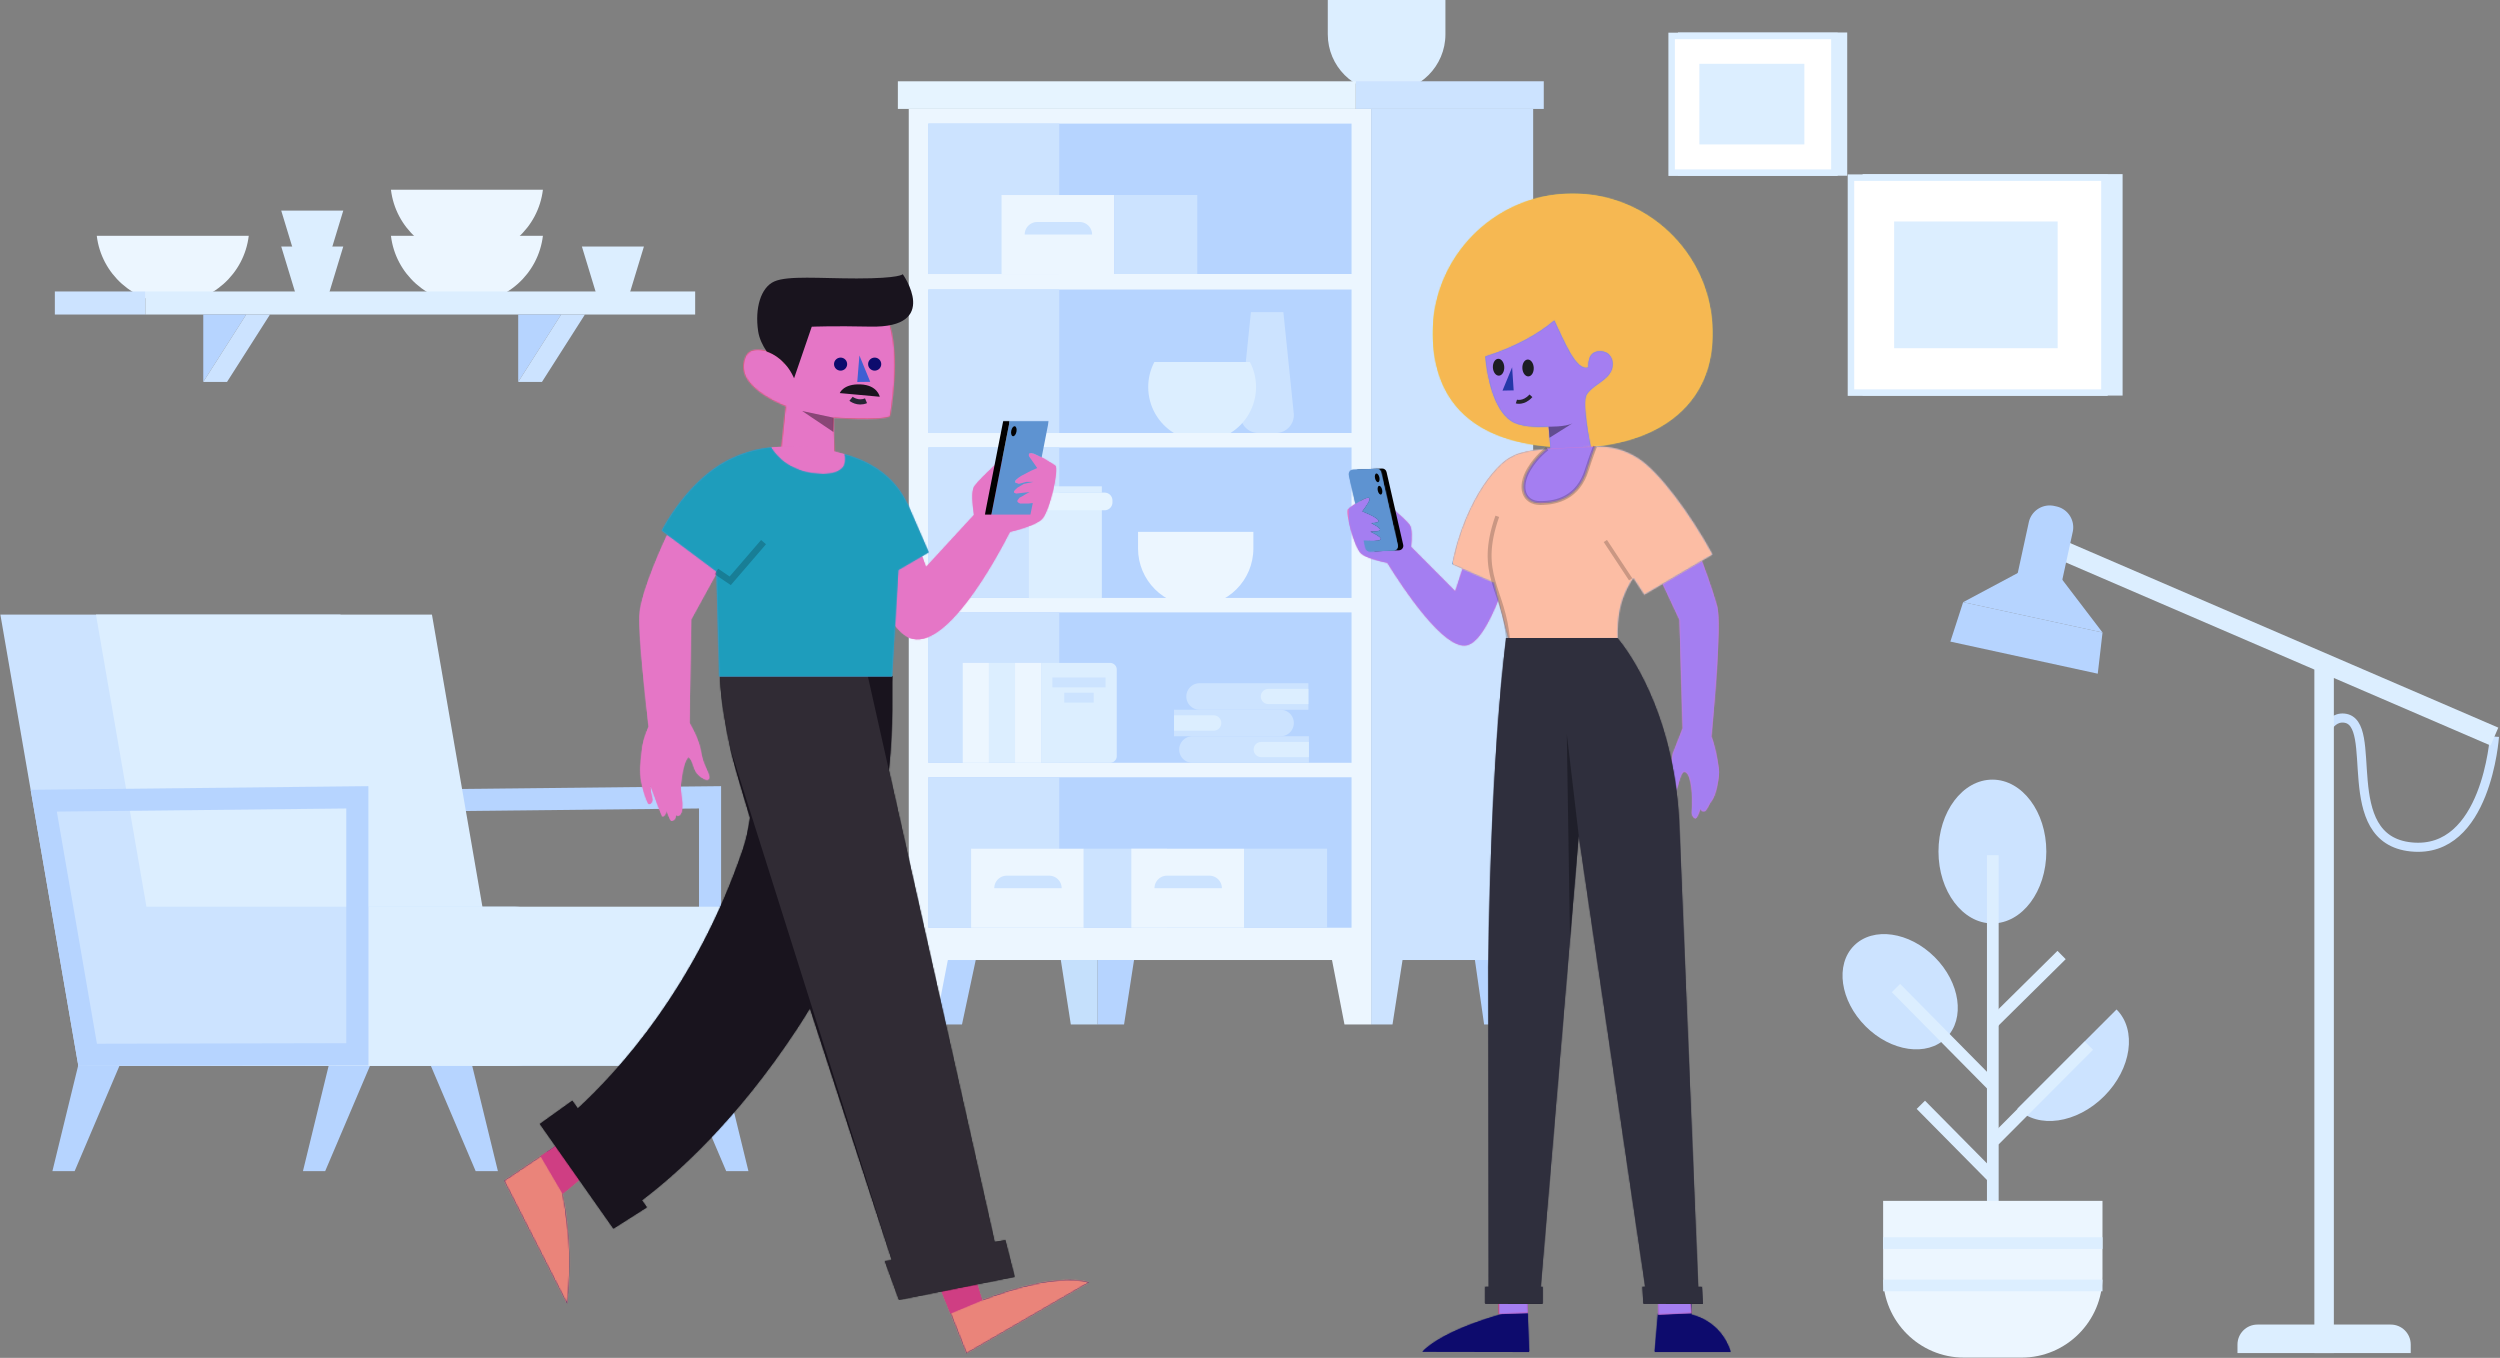 <svg xmlns="http://www.w3.org/2000/svg" xmlns:xlink="http://www.w3.org/1999/xlink" width="1924" height="1045" xmlns:v="https://vecta.io/nano"><rect width="100%" height="100%" fill="#808080" stroke="none"/><style><![CDATA[.B{fill:#cce3ff}.C{fill:#fff}.D{fill:#dceeff}.E{fill-rule:nonzero}.F{fill:#b6d4ff}.G{fill:#ecf6ff}.H{stroke:#dceeff}.I{fill:#5e93d1}.J{stroke-width:5}.K{fill:#020101}.L{fill:#e576c6}.M{fill:#0d0b6d}.N{fill:#19141e}.O{fill:#cf3e83}.P{stroke-width:9}.Q{fill:#a47ef1}]]></style><defs><path d="M70.34 114.774l-.853-29.302s35.798 2.835 43.455-1.122c0 0 9.359-47.964-1.803-74.526l-.226-1.034L35.37 0l-3.432 44.246C29.394 36.781 7.589 27.187 2.1 37.878-9.797 61.044 32.74 76.642 32.74 76.642l-4.319 38.484" id="A"/><path d="M360.762 114.958l6.967 22.46s54.408-22.327 82.395-13.855l-94.31 54.637-24.552-61.683 29.5-1.558zM76.758 28.761L44.966 55.283s3.65 18.806 4.732 36.433c1.565 25.515-1.212 48.352-1.212 48.352L0 45.38 67.503 0l9.255 28.761z" id="B"/><path d="M302.756 116.439l28.164-7.617 8.747 28.641-24.141 10.069-12.771-31.094zM38.997 0l1.681 35.571-23.774 19.76L.118 26.654 38.997 0z" id="C"/><path d="M162.207 109.138c-7.775-25.623-13.267-44.704-15.072-53.037-8.025-37.048-8.008-54.755-8.008-56.1h27.821 104.812c-.57 9.91 1.081 36.19-2.652 72.577l81.383 363.038 8.213-1.432 7.145 28.217-89.017 17.766-10.845-29.816 5.318-.927-63.004-193.688c-3.142 5.232-6.439 10.482-9.899 15.744-46.913 71.34-93.736 112.617-119.387 132.008l3.791 5.422-25.731 16.369L.489 344.773l24.965-17.889 4.21 6.021c30.452-28.011 91.282-93.874 127.144-199.69 2.404-7.088 4.138-15.249 5.399-24.077h0z" id="D"/><path d="M285.217 65.731c-11.036 21.67-49.778 92.806-77.398 81.46-20.679-8.496-45.435-78.929-45.435-78.929l40.241-23.949 18.082 48.402 36.921-40.111c-1.254-7.948-2.258-18.338.241-22.001 4.255-6.234 25.783-25.442 25.783-25.442l3.92 32.544.685-2.743c-.001-.153.036-.318.114-.497l.023-.052 1.585-6.351c-.665-.336-.938-.814-.65-1.477.233-.538.743-1.127 1.454-1.746l5.411-21.682 4.379 1.973c4.187-.863 19.351 9.445 19.581 9.602l.003.002c3.088 1.994-4.256 34.955-10.221 41.078-4.244 4.356-17.449 8.112-24.719 9.917h0zM38.686 212.706l2.465 4.679s2.231 3.823 4.567 10.497 1.365 10.756 6.417 21.237c5.735 11.898-4.523 6.992-8.201 1.798-2.871-4.054-2.545-9.533-6.267-11.988-1.247 1.99-4.097 4.835-5.687 22.002-.285 3.079 1.111 13.066 1.111 13.066.03 2.992.414 9.233-2.993 10.185-.844.237-1.943-.697-1.943-.697s.33 3.905-3.151 4.682c-1.369.305-4.088-8.126-4.088-8.126s-.414 4.282-3.014 4.758c-.735.134-9.413-24.294-9.413-24.294l.522 5.517 1.152 5.651s-.093 3.042-2.536 3.58c-.97.214-2.832-4.859-4.577-10.828C.336 255.139.391 248.16 1.19 241.22c.964-8.387.535-11.204 4.268-21.488.446-1.23 1.046-2.642 1.715-4.094-2.048-17.681-7.82-69.434-7.113-85.323.857-19.271 21.275-62.052 21.275-62.052l41.453 23.174-22.848 41.63-1.254 79.639h0zm99.172-191.7c-24.01-1.412-34.14-16.334-36.45-20.37 15.234-1.052 16.826-.898 37.118 1.204 8.23.853 14.002 2.604 19.592 4.135 1.21 4.106 2.93 16.383-20.26 15.031z" id="E"/><path d="M189.245 43.714l.144-.028 16.354 37.597-23.342 13.604-4.873 82.087H44.538l-2.23-80.952L.258 64.578s19.83-39.765 53.76-55.592c10.97-5.12 21.03-7.536 30.39-8.46.767-.076.162-.054.255.308.053.205.238.512.453.859s.215.235 1.268 1.789 2.615 3.103 4.97 5.505c1.953 1.993 4.651 3.944 7.298 5.423 3.014 1.684 5.972 2.809 7.869 3.607 1.713.721 3.157 1.098 4.553 1.43 3.943.936 7.013 1.227 13.275 1.553.76.04 5.16-.286 5.934-.44 1.104-.219 2.093-.418 3.341-.758s4.35-1.788 6.403-4.338c.871-1.082 1.698-4.639 1.444-7.259s-1.398-2.626-.353-2.34c18.37 5 35.731 15.31 45.88 33.592a108.29 108.29 0 0 1 2.247 4.258z" id="F"/><path id="G" d="M.887.234h44.282v72.363H.887z"/><path id="H" d="M.904.234h19.171v72.363H.904z"/><path d="M215.391 107.69a107.62 107.62 0 0 1-2.301 22.21c-10.229 48.82-53.529 65.48-105.399 65.48C48.22 195.38 0 167.17 0 107.69S48.22 0 107.691 0c40.889 0 76.46 22.78 94.7 56.35 8.289 15.26 13 32.75 13 51.34" id="I"/><path d="M45.835.595C58.429 11.428 77.068 21.501 98.948 28.35c-1.393 14.825-6.019 40.376-19.971 49.657-6.591 4.383-18.594 4.923-28.819 4.333l-2.345 29.043L17.42 99.48s7.586-35.298 3.524-41.785C15.489 48.956.894 46.14.877 34.063c-.006-3.577 2.085-9.77 9.806-9.782 10.364-.015 8.887 12.401 8.887 12.401C29.104 40.391 38.822 14.987 45.835.595z" id="J"/><path d="M237.082 77.318c-.66-6.468-.919-14.206 1.137-16.977 3.771-5.086 22.416-20.461 22.416-20.461l.994 12.83 4.414-15.063s4.888 1.449 9.619 3.924c4.221 2.209 8.226 5.391 9.976 6.634 2.507 1.782-4.781 29.2-9.976 34.134-3.567 3.386-14.084 6.012-20.326 7.326-11.921 19.251-43.691 67.351-61.242 63.382-18.234-4.122-35.151-67.86-35.151-67.86l30.755-14.982 13.391 41.273 33.994-34.161h0zM28.095 217l7.486 19.144s1.137 4.929 1.773 10.753.878 9.368 4.735 18.108c2.688 6.09-6.011 4.271-8.477.869-2.543-3.509-3.83-17.892-8.017-15.046s-5.449 17.322-4.512 30.992c.147 2.147-1.344 3.9-2.41 4.518-1.729 1.001-4.252-7.459-4.252-7.459s-.908 2.972-3.661 1.731c-.975-.439-3.879-6.195-3.879-6.195s-2.249-2.836-3.431-6.003c-2.088-5.591-3.792-15.969-3.39-19.019.949-7.187 3.085-19.317 5.892-26.037-1.657-17.267-8.011-86.592-4.506-99.761 4.011-15.068 11.871-35.488 11.871-35.488l30.16 17.739-12.93 27.603L28.095 217h0zM132.336 1.776s8.054 5.692 14.07 15.87c8.233 13.924 3.929 25.937-8.738 25.957-13.561.023-29.125-4.593-35.686-25.133C98.663 8.08 95.528 0 95.528 0l36.808 1.776z" id="K"/><path d="M32.88 27.776c-3.841-2.505-8.533-5.192-10.406-4.755-2.286.533 1.956 6.578 4.987 10.49-4.898 1.965-11.39 4.908-12.427 7.058-.718 1.489 2.088 1.976 5.565 2.042-3.2 1.534-5.992 3.193-6.641 4.54-.832 1.725 3.063 2.105 7.253 2.044-3.7 1.688-7.166 3.607-7.9 5.128-1.239 2.569 8.01 2.155 13.097 1.743l-1.313 5.74c-.371 1.625-1.851 2.753-3.517 2.68l-18.102-.791C1.321 63.6-.221 61.576.26 59.474L13.086 3.416c.372-1.625 1.851-2.752 3.516-2.68l18.103.791c2.154.095 3.695 2.119 3.215 4.22l-5.04 22.029z" id="L"/><path d="M102.63 1.128L90.499.543s3.135 8.08 6.454 18.47c6.561 20.54 22.125 25.156 35.686 25.133 12.667-.02 16.971-12.033 8.738-25.957-5.299-8.965-12.179-14.449-13.744-15.629 15.995 1.081 25.954 3.09 35.178 11.74 17.561 16.471 31.781 46.835 37.628 76.833l-32.091 14.321-11.43 44.167-83.985-1.28s.735-8.09-1.076-19.78c-2.359-15.29-10.875-26.7-10.875-26.7l-8.447 12.84L0 83.731C17.199 52.368 41.189 20.03 57.184 9.74 68.484 2.467 78.83.642 88.939.543c4.597-.045 9.213.268 13.691.585z" id="M"/><path d="M30.085 4.574l23.34-.506 2.584 25.996 2.537 29.964H0c7.802-24.869 30.321-28.774 30.321-28.774l-.236-26.679zm148.347 5.219l-2.401 20.959s44.676 11.712 61.47 29.132l-82.35.143L157.337 0l21.094 9.793z" id="N"/><path d="M3.049 0l22.767 7.999-.129 25.704L0 32.513 3.049 0zm123.664 7.009l22.128 8.795-.19 17.398-22.618-.831.68-25.363z" id="O"/><path d="M4.587 499.419l14.709-360.053C24.095 54.681 60.01 8.056 66.75 0h85.573c.156 1.082 11.675 82.617 13.783 253.225l-.302 246.125v.005l2.733-.004.018 13.153-44.312.071-.018-13.153 1.528-.002v-.001l-22.502-267.37-6.74-80.023-51.16 347.324v.002l2.213-.004-.773 13.153-45.877.074.773-13.152 2.903-.005h0z" id="P"/><path id="Q" d="M1028.056 914.562h-51.865a9.64 9.64 0 0 1 9.637-9.638h32.59a9.64 9.64 0 0 1 9.638 9.638"/><path id="R" d="M972.058 818.059h20.124v-76.874h-20.124z"/><path id="S" d="M79.888 68.336c.497 2.732-1.327 5.346-4.073 5.84s-5.375-1.319-5.872-4.051 1.327-5.346 4.073-5.84 5.375 1.319 5.872 4.051"/><path id="T" d="M84.853 97.078l33.047 51.846h18.288l-33.047-51.846z"/><path id="U" d="M1646.971 532.94h195.078V367.5h-195.078z"/><path id="V" d="M1635.5 533.162h195.078v-165.44H1635.5z"/><path id="W" d="M1504.865 363.747h125.255V258.499h-125.255z"/><path id="X" d="M1497.5 363.889h125.254V258.641H1497.5z"/></defs><g transform="translate(-211 -231)" fill="none" fill-rule="evenodd"><path d="M1279.016 301.78h-1.774c-24.511 0-44.382-19.87-44.382-44.381V231h90.538v26.399c0 24.511-19.87 44.381-44.382 44.381" class="D"/><path d="M951.353 1019.426h-20.486v-49.594h31.054z" class="F"/><g class="G"><path d="M910.38 969.832h355.819V314.814H910.38z"/><path d="M930.867 1019.426H910.38v-49.594h30.094z"/></g><path d="M1282.67 1019.426h-16.471v-49.594h24.195z" class="B"/><path d="M1245.713 1019.426h20.486v-49.594h-30.093z" class="G"/><path d="M1076.07 1019.426h-20.487v-49.594h28.173zm295.978 0h-18.869l-7.079-49.594h25.948z" class="F"/><path d="M1390.916 1019.426h-18.868l-6.194-49.594h25.062z" class="B"/><path fill="#c5e0fc" d="M1055.583 1019.426h-20.486l-7.686-49.594h28.172z"/><path d="M925.427 691.154h325.725V575.393H925.427z" class="F"/><path d="M925.427 691.154h100.767V575.393H925.427z" class="B"/><path d="M925.427 818.059h325.725V702.297H925.427z" class="F"/><path d="M925.427 818.059h100.767V702.297H925.427z" class="B"/><path d="M925.427 944.965h325.725V829.203H925.427z" class="F"/><path d="M925.427 944.965h100.767V829.203H925.427z" class="B"/><path d="M925.427 441.894h325.725V326.133H925.427z" class="F"/><path d="M925.427 441.894h100.767V326.133H925.427z" class="B"/><path d="M925.427 564.249h325.725V453.83H925.427z" class="F"/><path d="M925.427 564.249h100.767V453.83H925.427zm340.772 405.583h124.717V314.814h-124.717z" class="B"/><path fill="#e6f4ff" d="M902 314.814h352.426v-21.25H902z"/><path d="M1254.426 314.814h144.657v-21.25h-144.657zm-47.689 472.622v.001a10.21 10.21 0 0 1-10.208 10.207h-82.01v-20.415h82.01a10.21 10.21 0 0 1 10.208 10.207" class="B"/><path d="M1150.917 787.436v.001a5.91 5.91 0 0 1-5.909 5.909h-30.366c-.068 0-.122-.055-.122-.123V781.65c0-.068.054-.123.122-.123h30.366a5.91 5.91 0 0 1 5.909 5.909" class="D"/><path d="M1218.321 797.644v20.416h-89.605a10.21 10.21 0 0 1-10.208-10.208 10.21 10.21 0 0 1 10.208-10.208h89.605z" class="B"/><path d="M1218.321 801.999v11.705h-36.683c-3.232 0-5.852-2.62-5.852-5.852s2.62-5.853 5.852-5.853h36.683z" class="D"/><path d="M1217.94 756.812v20.416h-83.725a10.21 10.21 0 0 1-10.208-10.208 10.21 10.21 0 0 1 10.208-10.208h83.725z" class="B"/><path d="M1217.94 761.168v11.705h-30.803c-3.232 0-5.853-2.62-5.853-5.852s2.621-5.853 5.853-5.853h30.803zm-215.107-69.788h56.138v-78.485h-56.138zm0-81.257h56.138v-4.85h-56.138z" class="D"/><path d="M1061.094 623.703h-60.384a6.05 6.05 0 0 1-6.047-6.048v-1.485a6.05 6.05 0 0 1 6.047-6.047h60.384a6.05 6.05 0 0 1 6.047 6.047v1.485a6.05 6.05 0 0 1-6.047 6.048" fill="#e6f4ff"/><path d="M958.368 944.965h86.712V884.16h-86.712z" class="G"/><g class="B"><path d="M1045.08 944.965h63.924V884.16h-63.924z"/><use xlink:href="#Q"/></g><path d="M1081.676 944.965h86.712V884.16h-86.712z" class="G"/><g class="B"><path d="M1168.387 944.965h63.924V884.16h-63.924z"/><use xlink:href="#Q" x="123.308"/></g><path d="M981.788 441.894h86.712V381.09h-86.712z" class="G"/><path d="M1068.5 441.894h63.924V381.09H1068.5zm-17.024-30.401h-51.865 0a9.64 9.64 0 0 1 9.637-9.638h32.59a9.64 9.64 0 0 1 9.638 9.638zm114.251 137.514l7.984-77.809h24.968l7.985 77.809c.836 8.153-5.562 15.242-13.759 15.242h-13.42c-8.196 0-14.595-7.089-13.758-15.242" class="B"/><use xlink:href="#R" class="D"/><g class="G"><use xlink:href="#R" x="-20.125"/><use xlink:href="#R" x="20.124"/></g><path d="M1065.326 818.06h-53.02v-76.874h53.02a5.13 5.13 0 0 1 5.128 5.128v66.617a5.13 5.13 0 0 1-5.128 5.129" class="D"/><path d="M1020.923 759.996h40.915v-7.611h-40.915zm9.116 11.743h22.682v-7.611h-22.682z" class="B"/><path d="M1131.213 697.473h0c-24.512 0-44.382-19.871-44.382-44.382V640.35h88.764v12.741c0 24.511-19.87 44.382-44.382 44.382" class="G"/><path d="M1177.655 528.865c0 14.951-7.898 28.069-19.746 35.384h-43.493c-11.848-7.315-19.746-20.433-19.746-35.384 0-6.957 1.712-13.508 4.729-19.261h73.527c3.017 5.753 4.729 12.304 4.729 19.261" class="D"/><g transform="matrix(-1 0 0 1 787 703)"><g class="F"><path d="M480.813 340.61l37.744 88.703h17.116l-22.707-93.051zm-192.813 0l37.743 88.703h17.116l-22.707-93.051zM0 429.313h17.116l37.743-88.703-32.152-4.348zm192.813 0h17.116l37.744-88.703-32.153-4.348z"/><path d="M21.047 133.02V347.8l223.213.477 36.707-212.461-259.92-2.796zm17 17.184l222.769 2.396-30.866 178.647-191.903-.41V150.204z"/></g><path d="M313.958.999l-59.999 347.278h261.749L575.709.999z" class="B"/><path d="M243.572.999l-60 347.278h258.575l60-347.278z" class="D"/><path d="M179.461 348.277h307.794c15.714 0 28.453-12.739 28.453-28.454v-65.576c0-15.715-12.739-28.454-28.453-28.454H179.461c-15.715 0-28.454 12.739-28.454 28.454v65.576c0 15.715 12.739 28.454 28.454 28.454" class="B"/><path d="M19.891 348.277h272.604V225.793H19.891z" class="D"/><path d="M292.495 133.02V347.8l223.213.477 36.708-212.461-259.921-2.796zm17 17.184l222.769 2.396-30.866 178.647-191.903-.41V150.204z" class="F"/></g><g transform="translate(500 321)"><g transform="translate(283 121)"><g transform="translate(0 24.984)"><mask id="Y" class="C"><use xlink:href="#A"/></mask><use fill="#ce3d29" xlink:href="#A"/><g mask="url(#Y)" class="E L"><path d="M0 .003h117v117H0z"/></g></g><path fill="#000" opacity=".403" d="M69.487 110.456l-24.139-5.148 24.023 16.142z"/><path fill="#405fd3" d="M89.399 62.572l8.341 20.284-9.996.127z"/><g class="M"><use xlink:href="#S"/><use xlink:href="#S" x="26.235"/></g><path d="M39.114 80.137l-.465-1.056C32.882 66.807 23.936 61.649 18.06 59.508c-3.211-4.725-5.742-10.008-6.583-15.573-2.665-17.607 1.995-33.7 12.39-38.312C34.391.954 59.317 3.295 87.305 3.295 120.91 3.295 122.761 0 122.761 0s29.623 41.572-25.069 40.363c-28.66-.634-44.969.081-44.969.081l-13.61 39.692z" class="N"/><path d="M82.953 95.906s5.147 4.2 11.535 1.508" class="C"/><path d="M82.953 95.906s5.147 4.2 11.535 1.508" stroke="#252535" stroke-width="4"/><path d="M74.264 91.523s2.783-7.237 15.966-6.694 14.817 9.509 14.817 9.509l-30.783-2.815z" class="N"/></g><g transform="translate(99 430.237)"><g transform="translate(0 343.056)"><mask id="Z" class="C"><use xlink:href="#B"/></mask><use xlink:href="#B" class="M"/><g mask="url(#Z)" fill="#ea847a" class="E"><path d="M0 23.105h450v155H0z"/></g></g><g transform="translate(28.062 343.009)"><mask id="a" class="C"><use xlink:href="#C"/></mask><g class="O"><use xlink:href="#C"/><g mask="url(#a)" class="E"><path d="M-9.02 3.198h375v145h-375z"/></g></g></g><g transform="translate(27)"><mask id="b" class="C"><use xlink:href="#D"/></mask><use fill="#101016" xlink:href="#D"/><g mask="url(#b)" class="E N"><path d="M-3 0h369v480H-3z"/></g></g><path d="M298.305 449.424L174.135 56.101c-8.025-37.048-8.008-54.755-8.008-56.1h113.712l97.653 435.615 8.213-1.432 7.145 28.217-89.017 17.766-10.845-29.816 5.318-.927z" fill-opacity=".1" class="C"/></g><g transform="translate(203 232.877)"><g transform="translate(0 20.766)"><mask id="c" class="C"><use xlink:href="#E"/></mask><g class="L"><use xlink:href="#E"/><g mask="url(#c)" class="E"><path d="M0 .111h321v288H0z"/></g></g></g><g transform="translate(17 20.877)"><mask id="d" class="C"><use xlink:href="#F"/></mask><use xlink:href="#F" class="I"/><g mask="url(#d)" fill="#1e9dbc" class="E"><path d="M0 0h206v177H0z"/></g></g><path stroke="#000" opacity=".201" d="M59.306 116.895l10.667 7.218 25.641-29.772" class="J"/><g transform="translate(270 .761)"><mask id="e" class="C"><use xlink:href="#G"/></mask><path d="M32.834 63.507l-1.858 9.089H.887L15.08.233h30.089l-5.511 28.098-5.917-2.735-1.843-.509-1.451.081-.629.428v1.758l6.432 9.224-4.92 2.138-7.57 3.96-2.187 1.51-.847.783-.692.618-.441.531-.265.475-.114.616.114.273.132.21.191.189 2.481.874 5.66-1.546h5.594l-7.467 1.546L21 51.692l-1.672 1.572-.945 1.155v1.057l1.651.741 10.414-1.192L27 56.894l-2.285 1.413-2.095 1.078L21 61.469v1.029l.574.604 1.454.771h2.218 4.468l3.119-.366z" mask="url(#e)" class="I"/></g><g transform="translate(265 .761)"><mask id="f" class="C"><use xlink:href="#H"/></mask><path mask="url(#f)" d="M5.883 72.597H.904L15.097.233h4.978z" class="K"/></g><path d="M290.257 9.396c-.416 2.114-1.649 3.653-2.754 3.438s-1.663-2.103-1.247-4.216 1.649-3.653 2.754-3.439 1.663 2.104 1.247 4.217" class="K"/></g></g><path d="M1785.854 886.334c0 30.56-18.58 55.333-41.5 55.333s-41.5-24.773-41.5-55.333 18.58-55.333 41.5-55.333 41.5 24.773 41.5 55.333" class="B"/><path d="M1744.665 1176.963V889.147" class="H P"/><path d="M1699.971 967.617c19.597 19.598 23.569 47.399 8.871 62.098s-42.5 10.726-62.098-8.871-23.568-47.4-8.871-62.098 42.5-10.726 62.098 8.871m139.93 40.264c15.803 15.803 11.533 45.695-9.538 66.766s-50.962 25.34-66.765 9.537" class="B"/><path d="M1818.611 1035.719l-72.718 72.926m51.706-142.665l-53.142 52.517m-55.179 62.761l55.517 56.142m-74.654-146.009l74.213 75.097" class="H P"/><path d="M1766.918 1275.809h-44.507c-34.185 0-62.154-27.969-62.154-62.154v-58.486h168.815v58.486c0 34.185-27.969 62.154-62.154 62.154" class="G"/><path d="M1829.072 1187.676h-168.815m168.815 32.606h-168.815" class="H P"/><path d="M1997.55 802.935s3.956-20.604 17.469-19.284c28.191 2.756-6.338 93.334 51.672 99.151s64.033-84.92 64.033-84.92" stroke="#cce3ff" stroke-width="7"/><path d="M1999.635 742.62v529.699m131.089-474.437l-346.17-149.217" stroke-width="15" class="H"/><path d="M1932.968 1272.319h133.334v-6.564c0-8.489-6.882-15.371-15.371-15.371h-102.593c-8.488 0-15.37 6.882-15.37 15.371v6.564z" class="D"/><g class="F"><path d="M1712 724.777l113.442 24.697 3.668-31.697-107.269-23.353zm50.709-47.486l33.821 7.363 9.656-44.348a16.44 16.44 0 0 0-12.564-19.556l-1.703-.371a16.44 16.44 0 0 0-19.556 12.564l-9.654 44.348z"/><path d="M1829.111 717.777l-33.654-44.133-24.66-5.369-48.956 26.149z"/></g><g transform="matrix(-1 0 0 1 746 376)"><g class="G"><path d="M460.515 36.492c-3.479 29.2-28.333 51.854-58.474 51.854s-54.995-22.654-58.474-51.854h116.948zM234.125 1c-3.479 29.2-28.333 51.854-58.475 51.854S120.656 30.2 117.177 1h116.948z"/><path d="M234.125 36.492c-3.479 29.2-28.333 51.854-58.475 51.854s-54.994-22.654-58.473-51.854h116.948z"/></g><g class="D"><path d="M270.819 44.715h47.745l-12.856 42.29h-22.033zm-231.384 0H87.18l-12.856 42.29H52.291z"/><path d="M270.819 17.099h47.745L305.708 59.39h-22.033zM0 97.078h423.178V79.302H0z"/></g><path d="M423.178 97.078h69.617V79.302h-69.617z" class="B"/><path d="M103.141 97.078l33.047 51.846V97.078z" class="F"/><use xlink:href="#T" class="B"/><path d="M345.518 97.078l33.047 51.846V97.078z" class="F"/><use xlink:href="#T" x="242.377" class="B"/></g><use xlink:href="#U" class="D"/><use xlink:href="#U" class="H J"/><use xlink:href="#V" class="C"/><use xlink:href="#V" class="H J"/><g class="D"><path d="M1668.726 498.983h125.847v-97.526h-125.847z"/><use xlink:href="#W"/></g><use xlink:href="#W" class="H J"/><use xlink:href="#X" class="C"/><use xlink:href="#X" class="H J"/><path d="M1518.833 342.145h80.803v-62.043h-80.803z" class="D"/><g transform="matrix(-1 0 0 1 1661 354)"><g transform="translate(131 26)"><g transform="translate(1)"><mask id="g" class="C"><use xlink:href="#I"/></mask><use fill="#eacb47" xlink:href="#I"/><g mask="url(#g)" fill="#f6b852" class="E"><path d="M.001 0h215v215h-215z"/></g></g><path d="M127.158 179.34s-12.931.382-18.442-2.629l17.755 11.148.687-8.519z" class="O"/><g transform="translate(77 97)"><mask id="h" class="C"><use xlink:href="#J"/></mask><use xlink:href="#J" class="I"/><g mask="url(#h)" class="E Q"><path d="M-2-27H99v143H-2z"/></g></g><path fill="#2437a8" d="M155.267 133.659l7.4 17.94-8.585-.172z"/><path d="M147.389 134.437c-.185 3.584-2.292 6.376-4.708 6.237s-4.225-3.157-4.041-6.741 2.293-6.377 4.708-6.238 4.226 3.158 4.041 6.742m22.686-.572c-.185 3.584-2.292 6.376-4.708 6.237s-4.225-3.157-4.04-6.741 2.292-6.377 4.708-6.237 4.225 3.157 4.04 6.741" fill="#1d1d23"/><path d="M151.976 160.02s-5.594 1.805-11.199-4.427" stroke="#24242b" stroke-width="3"/><path d="M127.137 179.34s-12.931.382-18.442-2.628l17.755 11.147.687-8.519z" fill="#000" opacity=".399"/></g><g transform="translate(126 220)"><g transform="translate(.95 .543)"><mask id="i" class="C"><use xlink:href="#K"/></mask><use xlink:href="#K" class="L"/><g mask="url(#i)" class="E Q"><path d="M.05.457h285v286H.05z"/></g></g><path d="M277.19 42.502c-2.777-1.592-5.421-2.784-6.716-2.482-2.266.529 1.882 6.473 4.907 10.386l-.034.149c-4.884 1.965-11.284 4.879-12.313 7.012-.718 1.489 2.088 1.976 5.565 2.042-3.2 1.534-5.992 3.193-6.641 4.54-.832 1.725 3.063 2.105 7.253 2.044-3.7 1.688-7.166 3.607-7.9 5.128-.935 1.94 4.11 2.179 8.827 2.002l-1.213 5.299c-.371 1.625-1.851 2.753-3.517 2.68l-18.102-.792c-2.154-.094-3.696-2.117-3.215-4.219l12.826-56.058c.372-1.625 1.851-2.753 3.516-2.68l18.103.791c2.154.095 3.695 2.118 3.215 4.22l-4.562 19.937h0z" class="K"/><g transform="translate(248 17)"><mask id="j" class="C"><use xlink:href="#L"/></mask><g class="I"><use xlink:href="#L"/><g mask="url(#j)" class="E"><path d="M0-1h38v68H0z"/></g></g></g><path d="M265.754 25.163c-.422 1.837-1.505 3.142-2.42 2.913s-1.314-1.904-.893-3.741 1.506-3.142 2.42-2.913 1.315 1.904.893 3.741m-2.117 9.507c-.422 1.837-1.505 3.142-2.42 2.913s-1.314-1.904-.893-3.741 1.505-3.142 2.42-2.913 1.315 1.904.893 3.741" class="K"/><g transform="translate(5.979)"><mask id="k" class="C"><use xlink:href="#M"/></mask><use xlink:href="#M" class="I"/><g mask="url(#k)" fill="#fcbda4" class="E"><path d="M.021-3h200v153h-200z"/></g></g><g stroke="#000" stroke-width="3"><path d="M163.272 150.389c3.208-40.743 24.413-50.358 8.413-96.051" opacity=".203"/><path d="M133.286 2.319s8.054 5.692 14.07 15.87c8.233 13.924 3.929 25.937-8.738 25.957-13.561.023-29.125-4.593-35.686-25.133C99.613 8.623 96.478.543 96.478.543" opacity=".202"/><path d="M88.531 73.338l-19.487 29.525" opacity=".203"/></g></g><g transform="translate(118 368)"><g transform="translate(0 489.52)"><mask id="l" class="C"><use xlink:href="#N"/></mask><g class="M"><use xlink:href="#N"/><g mask="url(#l)" class="E"><path d="M0 30.373h237v29H0z"/></g></g></g><g transform="translate(30.14 487.07)"><mask id="m" class="C"><use xlink:href="#O"/></mask><use xlink:href="#O" class="O"/><g mask="url(#m)" class="E Q"><path d="M.098 25.02h148v9h-148z"/></g></g><g transform="translate(20.484)"><mask id="n" class="C"><use xlink:href="#P"/></mask><use fill="#2b2a38" xlink:href="#P"/><g mask="url(#n)" fill="#2f2f3d" class="E"><path d="M-4.877 0h179v512h-179z"/></g></g><path fill="#0a0a0f" opacity=".398" d="M116.993 152.029l9.207-78.281-2.47 158.298z"/></g></g></g></svg>